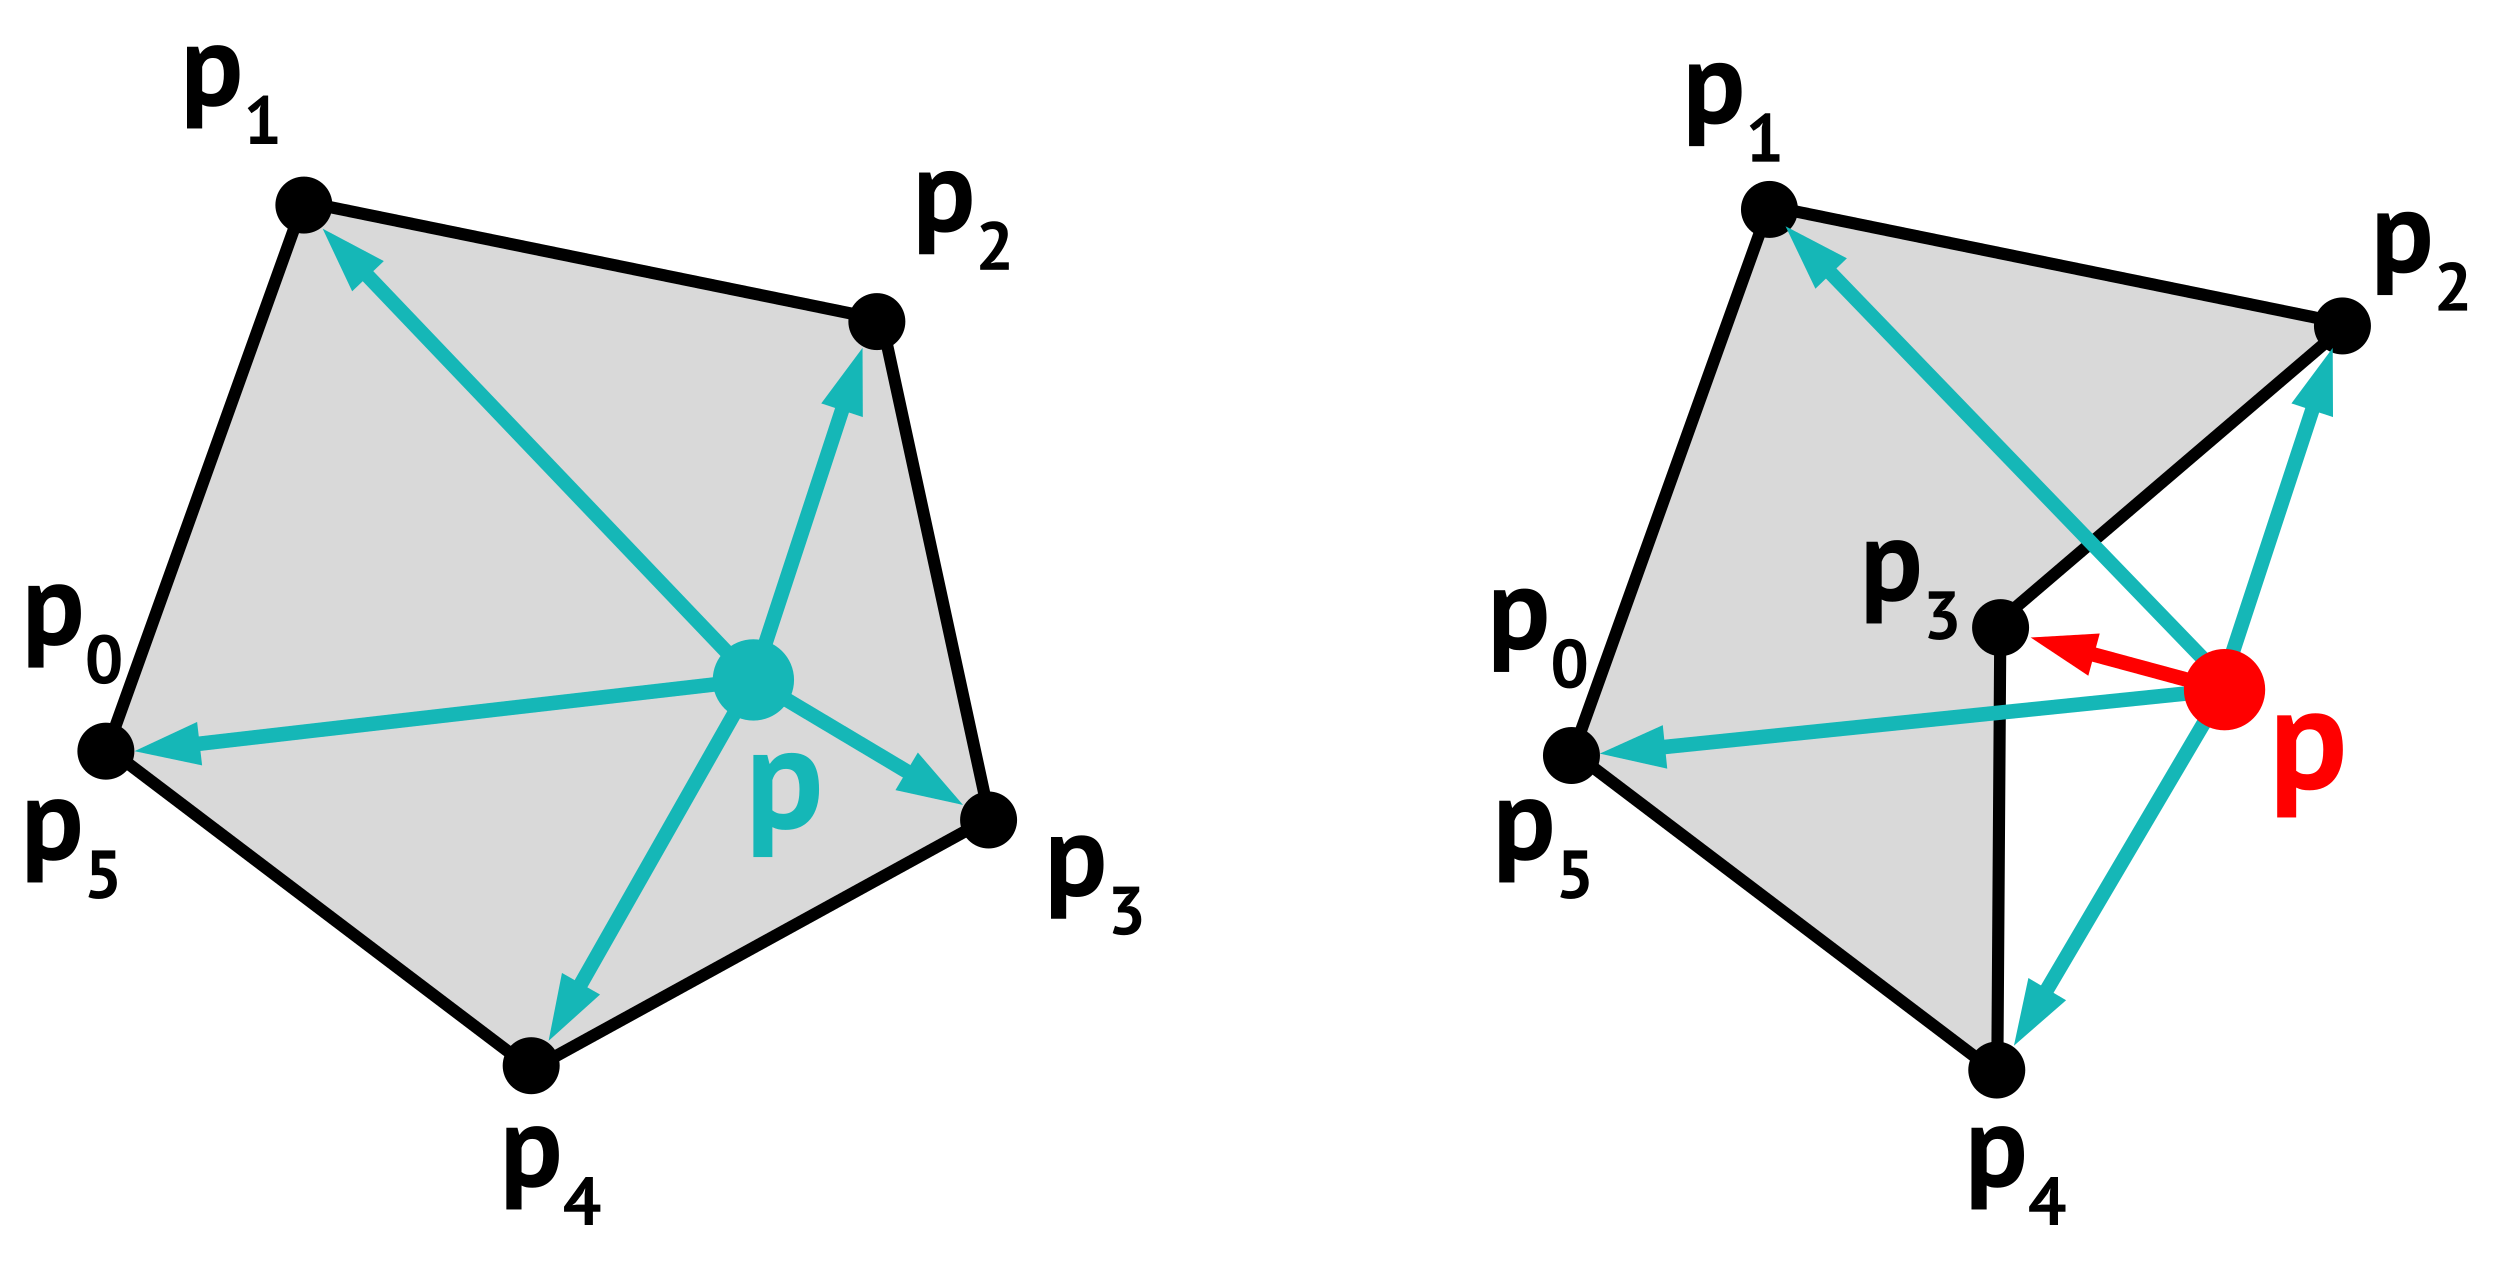 <?xml version="1.0" encoding="UTF-8" standalone="no"?>
<!DOCTYPE svg PUBLIC "-//W3C//DTD SVG 1.1//EN" "http://www.w3.org/Graphics/SVG/1.1/DTD/svg11.dtd">
<svg width="100%" height="100%" viewBox="0 0 1028 523" version="1.1" xmlns="http://www.w3.org/2000/svg" xmlns:xlink="http://www.w3.org/1999/xlink" xml:space="preserve" xmlns:serif="http://www.serif.com/" style="fill-rule:evenodd;clip-rule:evenodd;stroke-linecap:square;stroke-linejoin:round;stroke-miterlimit:10;">
    <rect id="Geometric-Operations" serif:id="Geometric Operations" x="-4974" y="-1380" width="6739" height="2861" style="fill:none;"/>
    <g id="Geometric-Operations1" serif:id="Geometric Operations">
        <path d="M44.259,307.593L124.92,82.967L362.52,131.488L406.907,336.315L218.644,439.727L44.259,307.593Z" style="fill:rgb(217,217,217);stroke:black;stroke-width:5px;"/>
        <path d="M646.906,309.378L727.567,84.753L965.167,133.274L822.554,255.101L821.291,441.513L646.906,309.378Z" style="fill:rgb(217,217,217);stroke:black;stroke-width:5px;"/>
        <g transform="matrix(1,0,0,1,-359.571,-1688.97)">
            <g transform="matrix(48,0,0,48,368.503,1953.88)">
                <path d="M0.057,-0.5L0.152,-0.5L0.167,-0.44L0.171,-0.44C0.188,-0.465 0.209,-0.484 0.233,-0.496C0.256,-0.508 0.285,-0.514 0.319,-0.514C0.382,-0.514 0.429,-0.494 0.46,-0.455C0.491,-0.415 0.507,-0.351 0.507,-0.263C0.507,-0.22 0.502,-0.182 0.492,-0.148C0.482,-0.113 0.467,-0.084 0.448,-0.06C0.428,-0.036 0.404,-0.018 0.376,-0.005C0.347,0.008 0.315,0.014 0.278,0.014C0.257,0.014 0.24,0.012 0.227,0.01C0.214,0.007 0.2,0.002 0.187,-0.005L0.187,0.2L0.057,0.2L0.057,-0.5ZM0.28,-0.404C0.255,-0.404 0.235,-0.398 0.221,-0.385C0.206,-0.372 0.195,-0.353 0.187,-0.328L0.187,-0.12C0.196,-0.113 0.207,-0.107 0.218,-0.103C0.229,-0.098 0.243,-0.096 0.261,-0.096C0.298,-0.096 0.326,-0.109 0.345,-0.136C0.364,-0.162 0.373,-0.205 0.373,-0.266C0.373,-0.31 0.366,-0.344 0.351,-0.368C0.336,-0.392 0.313,-0.404 0.28,-0.404Z" style="fill-rule:nonzero;"/>
            </g>
            <g transform="matrix(27.984,0,0,27.984,394.423,1969.87)">
                <path d="M0.04,-0.351C0.04,-0.474 0.061,-0.565 0.103,-0.625C0.145,-0.684 0.205,-0.714 0.284,-0.714C0.368,-0.714 0.43,-0.685 0.469,-0.626C0.508,-0.567 0.528,-0.475 0.528,-0.351C0.528,-0.228 0.507,-0.136 0.465,-0.076C0.422,-0.016 0.362,0.014 0.283,0.014C0.2,0.014 0.138,-0.018 0.099,-0.081C0.06,-0.144 0.04,-0.234 0.04,-0.351ZM0.17,-0.351C0.17,-0.27 0.179,-0.207 0.197,-0.163C0.214,-0.118 0.243,-0.096 0.284,-0.096C0.323,-0.096 0.352,-0.116 0.371,-0.157C0.389,-0.198 0.398,-0.262 0.398,-0.351C0.398,-0.432 0.389,-0.494 0.372,-0.538C0.355,-0.582 0.325,-0.604 0.283,-0.604C0.243,-0.604 0.214,-0.583 0.197,-0.542C0.179,-0.501 0.17,-0.437 0.17,-0.351Z" style="fill-rule:nonzero;"/>
            </g>
        </g>
        <g transform="matrix(1,0,0,1,243.076,-1687.19)">
            <g transform="matrix(48,0,0,48,368.503,1953.88)">
                <path d="M0.057,-0.5L0.152,-0.5L0.167,-0.44L0.171,-0.44C0.188,-0.465 0.209,-0.484 0.233,-0.496C0.256,-0.508 0.285,-0.514 0.319,-0.514C0.382,-0.514 0.429,-0.494 0.46,-0.455C0.491,-0.415 0.507,-0.351 0.507,-0.263C0.507,-0.22 0.502,-0.182 0.492,-0.148C0.482,-0.113 0.467,-0.084 0.448,-0.06C0.428,-0.036 0.404,-0.018 0.376,-0.005C0.347,0.008 0.315,0.014 0.278,0.014C0.257,0.014 0.24,0.012 0.227,0.01C0.214,0.007 0.2,0.002 0.187,-0.005L0.187,0.2L0.057,0.2L0.057,-0.5ZM0.28,-0.404C0.255,-0.404 0.235,-0.398 0.221,-0.385C0.206,-0.372 0.195,-0.353 0.187,-0.328L0.187,-0.12C0.196,-0.113 0.207,-0.107 0.218,-0.103C0.229,-0.098 0.243,-0.096 0.261,-0.096C0.298,-0.096 0.326,-0.109 0.345,-0.136C0.364,-0.162 0.373,-0.205 0.373,-0.266C0.373,-0.31 0.366,-0.344 0.351,-0.368C0.336,-0.392 0.313,-0.404 0.28,-0.404Z" style="fill-rule:nonzero;"/>
            </g>
            <g transform="matrix(27.984,0,0,27.984,394.423,1969.87)">
                <path d="M0.04,-0.351C0.04,-0.474 0.061,-0.565 0.103,-0.625C0.145,-0.684 0.205,-0.714 0.284,-0.714C0.368,-0.714 0.43,-0.685 0.469,-0.626C0.508,-0.567 0.528,-0.475 0.528,-0.351C0.528,-0.228 0.507,-0.136 0.465,-0.076C0.422,-0.016 0.362,0.014 0.283,0.014C0.2,0.014 0.138,-0.018 0.099,-0.081C0.06,-0.144 0.04,-0.234 0.04,-0.351ZM0.17,-0.351C0.17,-0.27 0.179,-0.207 0.197,-0.163C0.214,-0.118 0.243,-0.096 0.284,-0.096C0.323,-0.096 0.352,-0.116 0.371,-0.157C0.389,-0.198 0.398,-0.262 0.398,-0.351C0.398,-0.432 0.389,-0.494 0.372,-0.538C0.355,-0.582 0.325,-0.604 0.283,-0.604C0.243,-0.604 0.214,-0.583 0.197,-0.542C0.179,-0.501 0.17,-0.437 0.17,-0.351Z" style="fill-rule:nonzero;"/>
            </g>
        </g>
        <g transform="matrix(1,0,0,1,-294.345,-1910.65)">
            <g transform="matrix(48,0,0,48,368.503,1953.88)">
                <path d="M0.057,-0.5L0.152,-0.5L0.167,-0.44L0.171,-0.44C0.188,-0.465 0.209,-0.484 0.233,-0.496C0.256,-0.508 0.285,-0.514 0.319,-0.514C0.382,-0.514 0.429,-0.494 0.46,-0.455C0.491,-0.415 0.507,-0.351 0.507,-0.263C0.507,-0.22 0.502,-0.182 0.492,-0.148C0.482,-0.113 0.467,-0.084 0.448,-0.06C0.428,-0.036 0.404,-0.018 0.376,-0.005C0.347,0.008 0.315,0.014 0.278,0.014C0.257,0.014 0.24,0.012 0.227,0.01C0.214,0.007 0.2,0.002 0.187,-0.005L0.187,0.2L0.057,0.2L0.057,-0.5ZM0.28,-0.404C0.255,-0.404 0.235,-0.398 0.221,-0.385C0.206,-0.372 0.195,-0.353 0.187,-0.328L0.187,-0.12C0.196,-0.113 0.207,-0.107 0.218,-0.103C0.229,-0.098 0.243,-0.096 0.261,-0.096C0.298,-0.096 0.326,-0.109 0.345,-0.136C0.364,-0.162 0.373,-0.205 0.373,-0.266C0.373,-0.31 0.366,-0.344 0.351,-0.368C0.336,-0.392 0.313,-0.404 0.28,-0.404Z" style="fill-rule:nonzero;"/>
            </g>
            <g transform="matrix(27.984,0,0,27.984,394.423,1969.87)">
                <path d="M0.101,-0.11L0.24,-0.11L0.24,-0.505L0.255,-0.573L0.207,-0.514L0.118,-0.453L0.063,-0.528L0.291,-0.712L0.364,-0.712L0.364,-0.11L0.5,-0.11L0.5,-0L0.101,-0L0.101,-0.11Z" style="fill-rule:nonzero;"/>
            </g>
        </g>
        <g transform="matrix(1,0,0,1,323.302,-1903.38)">
            <g transform="matrix(48,0,0,48,368.503,1953.88)">
                <path d="M0.057,-0.5L0.152,-0.5L0.167,-0.44L0.171,-0.44C0.188,-0.465 0.209,-0.484 0.233,-0.496C0.256,-0.508 0.285,-0.514 0.319,-0.514C0.382,-0.514 0.429,-0.494 0.46,-0.455C0.491,-0.415 0.507,-0.351 0.507,-0.263C0.507,-0.22 0.502,-0.182 0.492,-0.148C0.482,-0.113 0.467,-0.084 0.448,-0.06C0.428,-0.036 0.404,-0.018 0.376,-0.005C0.347,0.008 0.315,0.014 0.278,0.014C0.257,0.014 0.24,0.012 0.227,0.01C0.214,0.007 0.2,0.002 0.187,-0.005L0.187,0.2L0.057,0.2L0.057,-0.5ZM0.28,-0.404C0.255,-0.404 0.235,-0.398 0.221,-0.385C0.206,-0.372 0.195,-0.353 0.187,-0.328L0.187,-0.12C0.196,-0.113 0.207,-0.107 0.218,-0.103C0.229,-0.098 0.243,-0.096 0.261,-0.096C0.298,-0.096 0.326,-0.109 0.345,-0.136C0.364,-0.162 0.373,-0.205 0.373,-0.266C0.373,-0.31 0.366,-0.344 0.351,-0.368C0.336,-0.392 0.313,-0.404 0.28,-0.404Z" style="fill-rule:nonzero;"/>
            </g>
            <g transform="matrix(27.984,0,0,27.984,394.423,1969.87)">
                <path d="M0.101,-0.11L0.24,-0.11L0.24,-0.505L0.255,-0.573L0.207,-0.514L0.118,-0.453L0.063,-0.528L0.291,-0.712L0.364,-0.712L0.364,-0.11L0.5,-0.11L0.5,-0L0.101,-0L0.101,-0.11Z" style="fill-rule:nonzero;"/>
            </g>
        </g>
        <g transform="matrix(1,0,0,1,6.691,-1858.92)">
            <g transform="matrix(48,0,0,48,368.503,1953.88)">
                <path d="M0.057,-0.5L0.152,-0.5L0.167,-0.44L0.171,-0.44C0.188,-0.465 0.209,-0.484 0.233,-0.496C0.256,-0.508 0.285,-0.514 0.319,-0.514C0.382,-0.514 0.429,-0.494 0.46,-0.455C0.491,-0.415 0.507,-0.351 0.507,-0.263C0.507,-0.22 0.502,-0.182 0.492,-0.148C0.482,-0.113 0.467,-0.084 0.448,-0.06C0.428,-0.036 0.404,-0.018 0.376,-0.005C0.347,0.008 0.315,0.014 0.278,0.014C0.257,0.014 0.24,0.012 0.227,0.01C0.214,0.007 0.2,0.002 0.187,-0.005L0.187,0.2L0.057,0.2L0.057,-0.5ZM0.28,-0.404C0.255,-0.404 0.235,-0.398 0.221,-0.385C0.206,-0.372 0.195,-0.353 0.187,-0.328L0.187,-0.12C0.196,-0.113 0.207,-0.107 0.218,-0.103C0.229,-0.098 0.243,-0.096 0.261,-0.096C0.298,-0.096 0.326,-0.109 0.345,-0.136C0.364,-0.162 0.373,-0.205 0.373,-0.266C0.373,-0.31 0.366,-0.344 0.351,-0.368C0.336,-0.392 0.313,-0.404 0.28,-0.404Z" style="fill-rule:nonzero;"/>
            </g>
            <g transform="matrix(27.984,0,0,27.984,394.423,1969.87)">
                <path d="M0.475,-0.529C0.475,-0.495 0.469,-0.461 0.457,-0.426C0.444,-0.391 0.429,-0.357 0.41,-0.324C0.391,-0.291 0.37,-0.259 0.347,-0.228C0.324,-0.197 0.301,-0.168 0.279,-0.142L0.226,-0.101L0.226,-0.096L0.298,-0.11L0.49,-0.11L0.49,-0L0.069,-0L0.069,-0.067C0.085,-0.084 0.103,-0.103 0.123,-0.126C0.143,-0.148 0.163,-0.171 0.184,-0.197C0.204,-0.222 0.224,-0.247 0.243,-0.274C0.262,-0.301 0.28,-0.327 0.295,-0.355C0.31,-0.382 0.323,-0.408 0.332,-0.433C0.341,-0.458 0.345,-0.482 0.345,-0.505C0.345,-0.532 0.337,-0.555 0.322,-0.573C0.306,-0.59 0.281,-0.599 0.247,-0.599C0.226,-0.599 0.204,-0.595 0.182,-0.586C0.159,-0.577 0.14,-0.565 0.125,-0.551L0.073,-0.643C0.099,-0.664 0.129,-0.682 0.162,-0.695C0.195,-0.708 0.233,-0.714 0.278,-0.714C0.307,-0.714 0.333,-0.71 0.357,-0.702C0.381,-0.694 0.402,-0.682 0.419,-0.667C0.436,-0.652 0.45,-0.632 0.46,-0.61C0.47,-0.587 0.475,-0.56 0.475,-0.529Z" style="fill-rule:nonzero;"/>
            </g>
        </g>
        <path d="M309.794,310.42L315.494,310.42L316.394,314.02L316.634,314.02C317.674,312.5 318.904,311.38 320.324,310.66C321.744,309.94 323.474,309.58 325.514,309.58C329.274,309.58 332.094,310.77 333.974,313.15C335.854,315.53 336.794,319.36 336.794,324.64C336.794,327.2 336.494,329.51 335.894,331.57C335.294,333.63 334.404,335.38 333.224,336.82C332.044,338.26 330.604,339.36 328.904,340.12C327.204,340.88 325.254,341.26 323.054,341.26C321.814,341.26 320.794,341.17 319.994,340.99C319.194,340.81 318.394,340.52 317.594,340.12L317.594,352.42L309.794,352.42L309.794,310.42ZM323.174,316.18C321.654,316.18 320.464,316.56 319.604,317.32C318.744,318.08 318.074,319.22 317.594,320.74L317.594,333.22C318.154,333.66 318.764,334.01 319.424,334.27C320.084,334.53 320.954,334.66 322.034,334.66C324.274,334.66 325.954,333.87 327.074,332.29C328.194,330.71 328.754,328.1 328.754,324.46C328.754,321.82 328.314,319.78 327.434,318.34C326.554,316.9 325.134,316.18 323.174,316.18Z" style="fill:rgb(21,183,183);fill-rule:nonzero;"/>
        <path d="M936.382,294.137L942.082,294.137L942.982,297.737L943.222,297.737C944.262,296.217 945.492,295.097 946.912,294.377C948.332,293.657 950.062,293.297 952.102,293.297C955.862,293.297 958.682,294.487 960.562,296.867C962.442,299.247 963.382,303.077 963.382,308.357C963.382,310.917 963.082,313.227 962.482,315.287C961.882,317.347 960.992,319.097 959.812,320.537C958.632,321.977 957.192,323.077 955.492,323.837C953.792,324.597 951.842,324.977 949.642,324.977C948.402,324.977 947.382,324.887 946.582,324.707C945.782,324.527 944.982,324.237 944.182,323.837L944.182,336.137L936.382,336.137L936.382,294.137ZM949.762,299.897C948.242,299.897 947.052,300.277 946.192,301.037C945.332,301.797 944.662,302.937 944.182,304.457L944.182,316.937C944.742,317.377 945.352,317.727 946.012,317.987C946.672,318.247 947.542,318.377 948.622,318.377C950.862,318.377 952.542,317.587 953.662,316.007C954.782,314.427 955.342,311.817 955.342,308.177C955.342,305.537 954.902,303.497 954.022,302.057C953.142,300.617 951.722,299.897 949.762,299.897Z" style="fill:rgb(255,0,0);fill-rule:nonzero;"/>
        <g transform="matrix(1,0,0,1,606.338,-1842.14)">
            <g transform="matrix(48,0,0,48,368.503,1953.88)">
                <path d="M0.057,-0.5L0.152,-0.5L0.167,-0.44L0.171,-0.44C0.188,-0.465 0.209,-0.484 0.233,-0.496C0.256,-0.508 0.285,-0.514 0.319,-0.514C0.382,-0.514 0.429,-0.494 0.46,-0.455C0.491,-0.415 0.507,-0.351 0.507,-0.263C0.507,-0.22 0.502,-0.182 0.492,-0.148C0.482,-0.113 0.467,-0.084 0.448,-0.06C0.428,-0.036 0.404,-0.018 0.376,-0.005C0.347,0.008 0.315,0.014 0.278,0.014C0.257,0.014 0.24,0.012 0.227,0.01C0.214,0.007 0.2,0.002 0.187,-0.005L0.187,0.2L0.057,0.2L0.057,-0.5ZM0.28,-0.404C0.255,-0.404 0.235,-0.398 0.221,-0.385C0.206,-0.372 0.195,-0.353 0.187,-0.328L0.187,-0.12C0.196,-0.113 0.207,-0.107 0.218,-0.103C0.229,-0.098 0.243,-0.096 0.261,-0.096C0.298,-0.096 0.326,-0.109 0.345,-0.136C0.364,-0.162 0.373,-0.205 0.373,-0.266C0.373,-0.31 0.366,-0.344 0.351,-0.368C0.336,-0.392 0.313,-0.404 0.28,-0.404Z" style="fill-rule:nonzero;"/>
            </g>
            <g transform="matrix(27.984,0,0,27.984,394.423,1969.87)">
                <path d="M0.475,-0.529C0.475,-0.495 0.469,-0.461 0.457,-0.426C0.444,-0.391 0.429,-0.357 0.41,-0.324C0.391,-0.291 0.37,-0.259 0.347,-0.228C0.324,-0.197 0.301,-0.168 0.279,-0.142L0.226,-0.101L0.226,-0.096L0.298,-0.11L0.49,-0.11L0.49,-0L0.069,-0L0.069,-0.067C0.085,-0.084 0.103,-0.103 0.123,-0.126C0.143,-0.148 0.163,-0.171 0.184,-0.197C0.204,-0.222 0.224,-0.247 0.243,-0.274C0.262,-0.301 0.28,-0.327 0.295,-0.355C0.31,-0.382 0.323,-0.408 0.332,-0.433C0.341,-0.458 0.345,-0.482 0.345,-0.505C0.345,-0.532 0.337,-0.555 0.322,-0.573C0.306,-0.59 0.281,-0.599 0.247,-0.599C0.226,-0.599 0.204,-0.595 0.182,-0.586C0.159,-0.577 0.14,-0.565 0.125,-0.551L0.073,-0.643C0.099,-0.664 0.129,-0.682 0.162,-0.695C0.195,-0.708 0.233,-0.714 0.278,-0.714C0.307,-0.714 0.333,-0.71 0.357,-0.702C0.381,-0.694 0.402,-0.682 0.419,-0.667C0.436,-0.652 0.45,-0.632 0.46,-0.61C0.47,-0.587 0.475,-0.56 0.475,-0.529Z" style="fill-rule:nonzero;"/>
            </g>
        </g>
        <g transform="matrix(1,0,0,1,60.932,-1585.71)">
            <g transform="matrix(48,0,0,48,368.503,1953.88)">
                <path d="M0.057,-0.5L0.152,-0.5L0.167,-0.44L0.171,-0.44C0.188,-0.465 0.209,-0.484 0.233,-0.496C0.256,-0.508 0.285,-0.514 0.319,-0.514C0.382,-0.514 0.429,-0.494 0.46,-0.455C0.491,-0.415 0.507,-0.351 0.507,-0.263C0.507,-0.22 0.502,-0.182 0.492,-0.148C0.482,-0.113 0.467,-0.084 0.448,-0.06C0.428,-0.036 0.404,-0.018 0.376,-0.005C0.347,0.008 0.315,0.014 0.278,0.014C0.257,0.014 0.24,0.012 0.227,0.01C0.214,0.007 0.2,0.002 0.187,-0.005L0.187,0.2L0.057,0.2L0.057,-0.5ZM0.28,-0.404C0.255,-0.404 0.235,-0.398 0.221,-0.385C0.206,-0.372 0.195,-0.353 0.187,-0.328L0.187,-0.12C0.196,-0.113 0.207,-0.107 0.218,-0.103C0.229,-0.098 0.243,-0.096 0.261,-0.096C0.298,-0.096 0.326,-0.109 0.345,-0.136C0.364,-0.162 0.373,-0.205 0.373,-0.266C0.373,-0.31 0.366,-0.344 0.351,-0.368C0.336,-0.392 0.313,-0.404 0.28,-0.404Z" style="fill-rule:nonzero;"/>
            </g>
            <g transform="matrix(27.984,0,0,27.984,394.423,1969.87)">
                <path d="M0.241,-0.096C0.282,-0.096 0.314,-0.107 0.336,-0.129C0.357,-0.151 0.368,-0.178 0.368,-0.209C0.368,-0.247 0.357,-0.275 0.334,-0.293C0.311,-0.311 0.276,-0.32 0.227,-0.32L0.155,-0.32L0.155,-0.389L0.276,-0.554L0.333,-0.599L0.254,-0.59L0.086,-0.59L0.086,-0.7L0.468,-0.7L0.468,-0.629L0.327,-0.44L0.283,-0.413L0.283,-0.408L0.325,-0.414C0.348,-0.412 0.371,-0.407 0.392,-0.398C0.413,-0.389 0.431,-0.377 0.447,-0.361C0.462,-0.344 0.475,-0.324 0.484,-0.3C0.493,-0.276 0.498,-0.248 0.498,-0.217C0.498,-0.178 0.492,-0.144 0.479,-0.115C0.466,-0.086 0.448,-0.062 0.425,-0.043C0.401,-0.024 0.375,-0.009 0.344,-0C0.313,0.009 0.28,0.014 0.245,0.014C0.216,0.014 0.185,0.011 0.154,0.006C0.123,0.001 0.097,-0.007 0.078,-0.017L0.113,-0.125C0.13,-0.116 0.15,-0.109 0.171,-0.104C0.192,-0.099 0.215,-0.096 0.241,-0.096Z" style="fill-rule:nonzero;"/>
            </g>
        </g>
        <g transform="matrix(1,0,0,1,396.267,-1707.12)">
            <g transform="matrix(48,0,0,48,368.503,1953.88)">
                <path d="M0.057,-0.5L0.152,-0.5L0.167,-0.44L0.171,-0.44C0.188,-0.465 0.209,-0.484 0.233,-0.496C0.256,-0.508 0.285,-0.514 0.319,-0.514C0.382,-0.514 0.429,-0.494 0.46,-0.455C0.491,-0.415 0.507,-0.351 0.507,-0.263C0.507,-0.22 0.502,-0.182 0.492,-0.148C0.482,-0.113 0.467,-0.084 0.448,-0.06C0.428,-0.036 0.404,-0.018 0.376,-0.005C0.347,0.008 0.315,0.014 0.278,0.014C0.257,0.014 0.24,0.012 0.227,0.01C0.214,0.007 0.2,0.002 0.187,-0.005L0.187,0.2L0.057,0.2L0.057,-0.5ZM0.28,-0.404C0.255,-0.404 0.235,-0.398 0.221,-0.385C0.206,-0.372 0.195,-0.353 0.187,-0.328L0.187,-0.12C0.196,-0.113 0.207,-0.107 0.218,-0.103C0.229,-0.098 0.243,-0.096 0.261,-0.096C0.298,-0.096 0.326,-0.109 0.345,-0.136C0.364,-0.162 0.373,-0.205 0.373,-0.266C0.373,-0.31 0.366,-0.344 0.351,-0.368C0.336,-0.392 0.313,-0.404 0.28,-0.404Z" style="fill-rule:nonzero;"/>
            </g>
            <g transform="matrix(27.984,0,0,27.984,394.423,1969.87)">
                <path d="M0.241,-0.096C0.282,-0.096 0.314,-0.107 0.336,-0.129C0.357,-0.151 0.368,-0.178 0.368,-0.209C0.368,-0.247 0.357,-0.275 0.334,-0.293C0.311,-0.311 0.276,-0.32 0.227,-0.32L0.155,-0.32L0.155,-0.389L0.276,-0.554L0.333,-0.599L0.254,-0.59L0.086,-0.59L0.086,-0.7L0.468,-0.7L0.468,-0.629L0.327,-0.44L0.283,-0.413L0.283,-0.408L0.325,-0.414C0.348,-0.412 0.371,-0.407 0.392,-0.398C0.413,-0.389 0.431,-0.377 0.447,-0.361C0.462,-0.344 0.475,-0.324 0.484,-0.3C0.493,-0.276 0.498,-0.248 0.498,-0.217C0.498,-0.178 0.492,-0.144 0.479,-0.115C0.466,-0.086 0.448,-0.062 0.425,-0.043C0.401,-0.024 0.375,-0.009 0.344,-0C0.313,0.009 0.28,0.014 0.245,0.014C0.216,0.014 0.185,0.011 0.154,0.006C0.123,0.001 0.097,-0.007 0.078,-0.017L0.113,-0.125C0.13,-0.116 0.15,-0.109 0.171,-0.104C0.192,-0.099 0.215,-0.096 0.241,-0.096Z" style="fill-rule:nonzero;"/>
            </g>
        </g>
        <g transform="matrix(1,0,0,1,-163.024,-1466.16)">
            <g transform="matrix(48,0,0,48,368.503,1953.88)">
                <path d="M0.057,-0.5L0.152,-0.5L0.167,-0.44L0.171,-0.44C0.188,-0.465 0.209,-0.484 0.233,-0.496C0.256,-0.508 0.285,-0.514 0.319,-0.514C0.382,-0.514 0.429,-0.494 0.46,-0.455C0.491,-0.415 0.507,-0.351 0.507,-0.263C0.507,-0.22 0.502,-0.182 0.492,-0.148C0.482,-0.113 0.467,-0.084 0.448,-0.06C0.428,-0.036 0.404,-0.018 0.376,-0.005C0.347,0.008 0.315,0.014 0.278,0.014C0.257,0.014 0.24,0.012 0.227,0.01C0.214,0.007 0.2,0.002 0.187,-0.005L0.187,0.2L0.057,0.2L0.057,-0.5ZM0.28,-0.404C0.255,-0.404 0.235,-0.398 0.221,-0.385C0.206,-0.372 0.195,-0.353 0.187,-0.328L0.187,-0.12C0.196,-0.113 0.207,-0.107 0.218,-0.103C0.229,-0.098 0.243,-0.096 0.261,-0.096C0.298,-0.096 0.326,-0.109 0.345,-0.136C0.364,-0.162 0.373,-0.205 0.373,-0.266C0.373,-0.31 0.366,-0.344 0.351,-0.368C0.336,-0.392 0.313,-0.404 0.28,-0.404Z" style="fill-rule:nonzero;"/>
            </g>
            <g transform="matrix(27.984,0,0,27.984,394.423,1969.87)">
                <path d="M0.553,-0.195L0.443,-0.195L0.443,-0L0.322,-0L0.322,-0.195L0.019,-0.195L0.019,-0.269L0.336,-0.705L0.443,-0.705L0.443,-0.299L0.553,-0.299L0.553,-0.195ZM0.322,-0.452L0.331,-0.536L0.327,-0.536L0.293,-0.464L0.189,-0.329L0.139,-0.291L0.203,-0.299L0.322,-0.299L0.322,-0.452Z" style="fill-rule:nonzero;"/>
            </g>
        </g>
        <g transform="matrix(1,0,0,1,439.432,-1466.16)">
            <g transform="matrix(48,0,0,48,368.503,1953.88)">
                <path d="M0.057,-0.5L0.152,-0.5L0.167,-0.44L0.171,-0.44C0.188,-0.465 0.209,-0.484 0.233,-0.496C0.256,-0.508 0.285,-0.514 0.319,-0.514C0.382,-0.514 0.429,-0.494 0.46,-0.455C0.491,-0.415 0.507,-0.351 0.507,-0.263C0.507,-0.22 0.502,-0.182 0.492,-0.148C0.482,-0.113 0.467,-0.084 0.448,-0.06C0.428,-0.036 0.404,-0.018 0.376,-0.005C0.347,0.008 0.315,0.014 0.278,0.014C0.257,0.014 0.24,0.012 0.227,0.01C0.214,0.007 0.2,0.002 0.187,-0.005L0.187,0.2L0.057,0.2L0.057,-0.5ZM0.28,-0.404C0.255,-0.404 0.235,-0.398 0.221,-0.385C0.206,-0.372 0.195,-0.353 0.187,-0.328L0.187,-0.12C0.196,-0.113 0.207,-0.107 0.218,-0.103C0.229,-0.098 0.243,-0.096 0.261,-0.096C0.298,-0.096 0.326,-0.109 0.345,-0.136C0.364,-0.162 0.373,-0.205 0.373,-0.266C0.373,-0.31 0.366,-0.344 0.351,-0.368C0.336,-0.392 0.313,-0.404 0.28,-0.404Z" style="fill-rule:nonzero;"/>
            </g>
            <g transform="matrix(27.984,0,0,27.984,394.423,1969.87)">
                <path d="M0.553,-0.195L0.443,-0.195L0.443,-0L0.322,-0L0.322,-0.195L0.019,-0.195L0.019,-0.269L0.336,-0.705L0.443,-0.705L0.443,-0.299L0.553,-0.299L0.553,-0.195ZM0.322,-0.452L0.331,-0.536L0.327,-0.536L0.293,-0.464L0.189,-0.329L0.139,-0.291L0.203,-0.299L0.322,-0.299L0.322,-0.452Z" style="fill-rule:nonzero;"/>
            </g>
        </g>
        <g transform="matrix(1,0,0,1,-359.963,-1600.61)">
            <g transform="matrix(48,0,0,48,368.503,1953.88)">
                <path d="M0.057,-0.5L0.152,-0.5L0.167,-0.44L0.171,-0.44C0.188,-0.465 0.209,-0.484 0.233,-0.496C0.256,-0.508 0.285,-0.514 0.319,-0.514C0.382,-0.514 0.429,-0.494 0.46,-0.455C0.491,-0.415 0.507,-0.351 0.507,-0.263C0.507,-0.22 0.502,-0.182 0.492,-0.148C0.482,-0.113 0.467,-0.084 0.448,-0.06C0.428,-0.036 0.404,-0.018 0.376,-0.005C0.347,0.008 0.315,0.014 0.278,0.014C0.257,0.014 0.24,0.012 0.227,0.01C0.214,0.007 0.2,0.002 0.187,-0.005L0.187,0.2L0.057,0.2L0.057,-0.5ZM0.28,-0.404C0.255,-0.404 0.235,-0.398 0.221,-0.385C0.206,-0.372 0.195,-0.353 0.187,-0.328L0.187,-0.12C0.196,-0.113 0.207,-0.107 0.218,-0.103C0.229,-0.098 0.243,-0.096 0.261,-0.096C0.298,-0.096 0.326,-0.109 0.345,-0.136C0.364,-0.162 0.373,-0.205 0.373,-0.266C0.373,-0.31 0.366,-0.344 0.351,-0.368C0.336,-0.392 0.313,-0.404 0.28,-0.404Z" style="fill-rule:nonzero;"/>
            </g>
            <g transform="matrix(27.984,0,0,27.984,394.423,1969.87)">
                <path d="M0.22,-0.101C0.264,-0.101 0.298,-0.112 0.321,-0.133C0.344,-0.154 0.356,-0.184 0.356,-0.221C0.356,-0.261 0.342,-0.29 0.315,-0.309C0.288,-0.328 0.249,-0.337 0.198,-0.337L0.119,-0.334L0.119,-0.7L0.463,-0.7L0.463,-0.578L0.231,-0.578L0.231,-0.443L0.272,-0.447C0.305,-0.446 0.334,-0.44 0.361,-0.429C0.387,-0.418 0.409,-0.404 0.428,-0.385C0.447,-0.366 0.461,-0.342 0.471,-0.316C0.481,-0.289 0.486,-0.258 0.486,-0.225C0.486,-0.186 0.479,-0.151 0.466,-0.121C0.453,-0.091 0.434,-0.066 0.411,-0.046C0.387,-0.026 0.359,-0.011 0.327,-0.001C0.295,0.009 0.26,0.014 0.222,0.014C0.192,0.014 0.164,0.012 0.137,0.007C0.11,0.002 0.087,-0.005 0.068,-0.014L0.103,-0.122C0.118,-0.115 0.135,-0.11 0.154,-0.107C0.172,-0.103 0.194,-0.101 0.22,-0.101Z" style="fill-rule:nonzero;"/>
            </g>
        </g>
        <g transform="matrix(1,0,0,1,245.256,-1600.61)">
            <g transform="matrix(48,0,0,48,368.503,1953.88)">
                <path d="M0.057,-0.5L0.152,-0.5L0.167,-0.44L0.171,-0.44C0.188,-0.465 0.209,-0.484 0.233,-0.496C0.256,-0.508 0.285,-0.514 0.319,-0.514C0.382,-0.514 0.429,-0.494 0.46,-0.455C0.491,-0.415 0.507,-0.351 0.507,-0.263C0.507,-0.22 0.502,-0.182 0.492,-0.148C0.482,-0.113 0.467,-0.084 0.448,-0.06C0.428,-0.036 0.404,-0.018 0.376,-0.005C0.347,0.008 0.315,0.014 0.278,0.014C0.257,0.014 0.24,0.012 0.227,0.01C0.214,0.007 0.2,0.002 0.187,-0.005L0.187,0.2L0.057,0.2L0.057,-0.5ZM0.28,-0.404C0.255,-0.404 0.235,-0.398 0.221,-0.385C0.206,-0.372 0.195,-0.353 0.187,-0.328L0.187,-0.12C0.196,-0.113 0.207,-0.107 0.218,-0.103C0.229,-0.098 0.243,-0.096 0.261,-0.096C0.298,-0.096 0.326,-0.109 0.345,-0.136C0.364,-0.162 0.373,-0.205 0.373,-0.266C0.373,-0.31 0.366,-0.344 0.351,-0.368C0.336,-0.392 0.313,-0.404 0.28,-0.404Z" style="fill-rule:nonzero;"/>
            </g>
            <g transform="matrix(27.984,0,0,27.984,394.423,1969.87)">
                <path d="M0.22,-0.101C0.264,-0.101 0.298,-0.112 0.321,-0.133C0.344,-0.154 0.356,-0.184 0.356,-0.221C0.356,-0.261 0.342,-0.29 0.315,-0.309C0.288,-0.328 0.249,-0.337 0.198,-0.337L0.119,-0.334L0.119,-0.7L0.463,-0.7L0.463,-0.578L0.231,-0.578L0.231,-0.443L0.272,-0.447C0.305,-0.446 0.334,-0.44 0.361,-0.429C0.387,-0.418 0.409,-0.404 0.428,-0.385C0.447,-0.366 0.461,-0.342 0.471,-0.316C0.481,-0.289 0.486,-0.258 0.486,-0.225C0.486,-0.186 0.479,-0.151 0.466,-0.121C0.453,-0.091 0.434,-0.066 0.411,-0.046C0.387,-0.026 0.359,-0.011 0.327,-0.001C0.295,0.009 0.26,0.014 0.222,0.014C0.192,0.014 0.164,0.012 0.137,0.007C0.11,0.002 0.087,-0.005 0.068,-0.014L0.103,-0.122C0.118,-0.115 0.135,-0.11 0.154,-0.107C0.172,-0.103 0.194,-0.101 0.22,-0.101Z" style="fill-rule:nonzero;"/>
            </g>
        </g>
        <path d="M51.827,300.596C56.4,305.17 56.4,312.597 51.827,317.171C47.253,321.745 39.826,321.745 35.252,317.171C30.678,312.597 30.678,305.17 35.252,300.596C39.826,296.022 47.253,296.022 51.827,300.596Z"/>
        <path d="M654.474,302.382C659.048,306.956 659.048,314.383 654.474,318.957C649.9,323.531 642.473,323.531 637.899,318.957C633.325,314.383 633.325,306.956 637.899,302.382C642.473,297.808 649.9,297.808 654.474,302.382Z"/>
        <path d="M133.243,76.04C137.817,80.614 137.817,88.041 133.243,92.614C128.669,97.188 121.242,97.188 116.668,92.614C112.094,88.041 112.094,80.614 116.668,76.04C121.242,71.466 128.669,71.466 133.243,76.04Z"/>
        <path d="M735.89,77.826C740.464,82.4 740.464,89.827 735.89,94.4C731.316,98.974 723.889,98.974 719.315,94.4C714.742,89.827 714.742,82.4 719.315,77.826C723.889,73.252 731.316,73.252 735.89,77.826Z"/>
        <path d="M368.852,123.953C373.426,128.527 373.426,135.954 368.852,140.528C364.278,145.102 356.851,145.102 352.278,140.528C347.704,135.954 347.704,128.527 352.278,123.953C356.851,119.379 364.278,119.379 368.852,123.953Z"/>
        <path d="M971.499,125.739C976.073,130.313 976.073,137.74 971.499,142.314C966.925,146.888 959.499,146.888 954.925,142.314C950.351,137.74 950.351,130.313 954.925,125.739C959.499,121.165 966.925,121.165 971.499,125.739Z"/>
        <path d="M414.795,328.892C419.369,333.465 419.369,340.892 414.795,345.466C410.221,350.04 402.794,350.04 398.22,345.466C393.646,340.892 393.646,333.465 398.22,328.892C402.794,324.318 410.221,324.318 414.795,328.892Z"/>
        <path d="M830.929,249.792C835.503,254.366 835.503,261.793 830.929,266.367C826.355,270.941 818.928,270.941 814.354,266.367C809.781,261.793 809.781,254.366 814.354,249.792C818.928,245.218 826.355,245.218 830.929,249.792Z"/>
        <path d="M226.713,429.929C231.287,434.503 231.287,441.93 226.713,446.504C222.139,451.078 214.712,451.078 210.138,446.504C205.564,441.93 205.564,434.503 210.138,429.929C214.712,425.356 222.139,425.356 226.713,429.929Z"/>
        <path d="M829.36,431.715C833.934,436.289 833.934,443.716 829.36,448.29C824.786,452.864 817.359,452.864 812.785,448.29C808.212,443.716 808.212,436.289 812.785,431.715C817.359,427.141 824.786,427.141 829.36,431.715Z"/>
        <path d="M83.109,314.737L55.257,308.884L81.051,296.855L83.109,314.737Z" style="fill:rgb(21,183,183);"/>
        <path d="M309.794,279.584C309.794,279.584 138.06,299.352 76.715,306.414" style="fill:none;stroke:rgb(21,183,183);stroke-width:6px;"/>
        <path d="M685.574,316.083L657.797,309.884L683.738,298.177L685.574,316.083Z" style="fill:rgb(21,183,183);"/>
        <path d="M914.334,283.584C914.334,283.584 740.99,301.355 679.284,307.681" style="fill:none;stroke:rgb(21,183,183);stroke-width:6px;"/>
        <path d="M144.807,119.789L132.673,94.045L157.827,107.36L144.807,119.789Z" style="fill:rgb(21,183,183);"/>
        <path d="M309.794,279.584C309.794,279.584 190.261,154.369 147.588,109.669" style="fill:none;stroke:rgb(21,183,183);stroke-width:6px;"/>
        <path d="M746.494,118.72L734.213,93.045L759.443,106.216L746.494,118.72Z" style="fill:rgb(21,183,183);"/>
        <path d="M914.334,279.584C914.334,279.584 792.469,153.377 749.217,108.583" style="fill:none;stroke:rgb(21,183,183);stroke-width:6px;"/>
        <path d="M337.693,165.885L354.673,143.045L354.792,171.505L337.693,165.885Z" style="fill:rgb(21,183,183);"/>
        <path d="M309.794,279.584C309.794,279.584 335.399,201.683 347.929,163.565" style="fill:none;stroke:rgb(21,183,183);stroke-width:6px;"/>
        <path d="M942.232,165.885L959.213,143.045L959.332,171.505L942.232,165.885Z" style="fill:rgb(21,183,183);"/>
        <path d="M914.334,279.584C914.334,279.584 939.939,201.683 952.469,163.565" style="fill:none;stroke:rgb(21,183,183);stroke-width:6px;"/>
        <path d="M377.421,309.44L396,331L368.201,324.899L377.421,309.44Z" style="fill:rgb(21,183,183);"/>
        <path d="M309.794,279.584C309.794,279.584 352.112,304.824 377.449,319.936" style="fill:none;stroke:rgb(21,183,183);stroke-width:6px;"/>
        <path d="M246.735,408.958L225.583,428L231.079,400.075L246.735,408.958Z" style="fill:rgb(21,183,183);"/>
        <path d="M309.794,279.584C309.794,279.584 258.899,369.282 236.242,409.213" style="fill:none;stroke:rgb(21,183,183);stroke-width:6px;"/>
        <path d="M849.578,411.3L828.123,430L834.067,402.167L849.578,411.3Z" style="fill:rgb(21,183,183);"/>
        <path d="M914.334,283.584C914.334,283.584 862.301,371.954 839.082,411.387" style="fill:none;stroke:rgb(21,183,183);stroke-width:6px;"/>
        <path d="M858.715,277.869L835,262.133L863.413,260.493L858.715,277.869Z" style="fill:rgb(255,0,0);"/>
        <path d="M914.334,283.584C914.334,283.584 879.356,274.127 855.851,267.771" style="fill:none;stroke:rgb(255,0,0);stroke-width:6px;"/>
        <circle cx="309.794" cy="279.584" r="16.72" style="fill:rgb(21,183,183);"/>
        <circle cx="914.727" cy="283.584" r="16.72" style="fill:rgb(255,0,0);"/>
    </g>
</svg>
